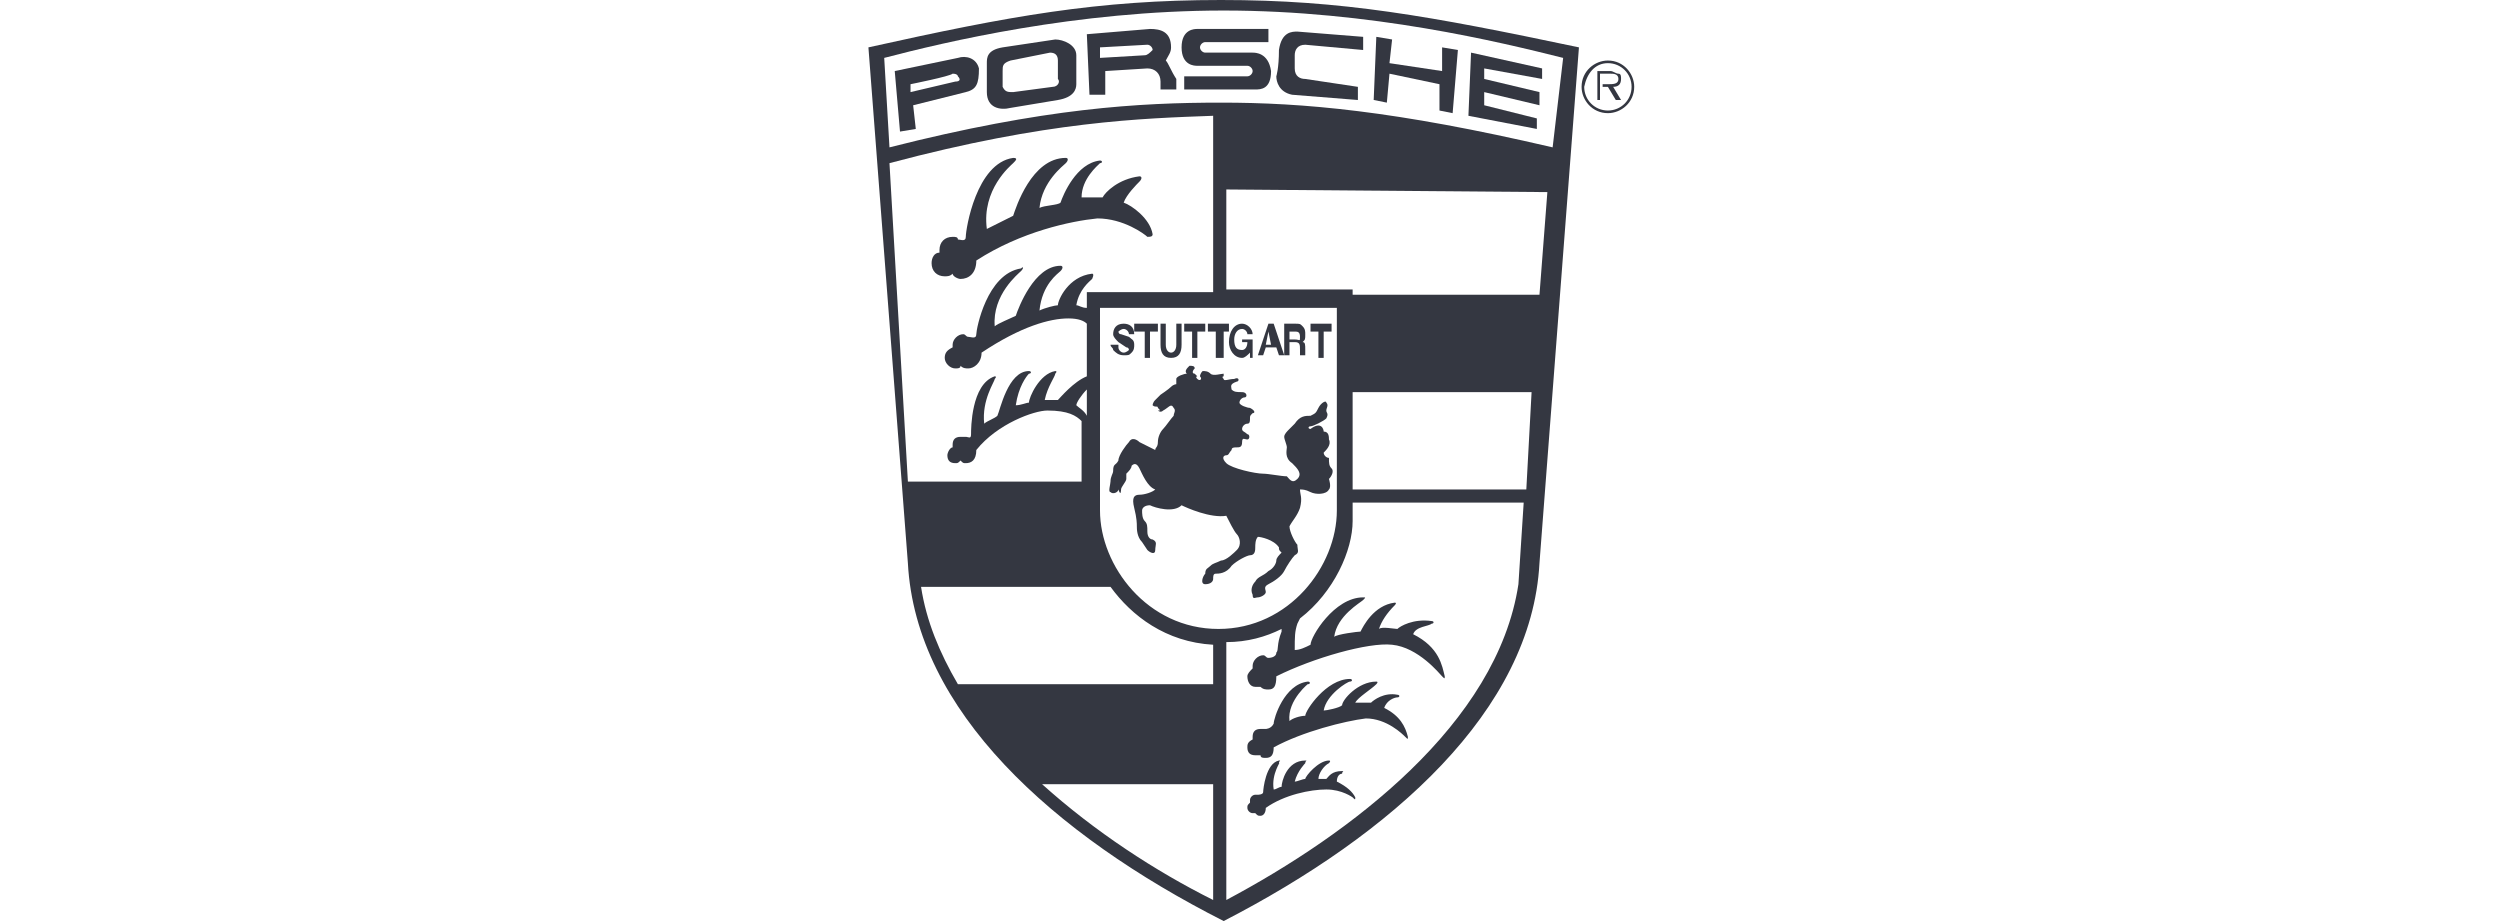 <?xml version="1.0" encoding="utf-8"?>
<!-- Generator: Adobe Illustrator 26.0.1, SVG Export Plug-In . SVG Version: 6.00 Build 0)  -->
<svg version="1.1" id="Layer_1" xmlns="http://www.w3.org/2000/svg" xmlns:xlink="http://www.w3.org/1999/xlink" x="0px" y="0px"
	 viewBox="0 0 95 35" style="enable-background:new 0 0 95 35;" xml:space="preserve">
<style type="text/css">
	.st0{fill-rule:evenodd;clip-rule:evenodd;fill:#343741;}
</style>
<path class="st0" d="M46.4,0c-4.7,0-8,0.6-13.4,1.8l1.5,19.6c0.3,5.6,5.5,10.3,12,13.6c6.4-3.3,11.7-8,12-13.6l1.5-19.6
	C54.3,0.6,51,0,46.4,0z M33.8,6.2c6-1.6,9.6-1.7,12.3-1.8v6.7h-4.8l0,0.6c-0.2,0-0.3-0.1-0.4-0.1c0.1-0.6,0.5-0.9,0.6-1
	c0,0,0.1-0.2,0-0.2c-0.9,0.1-1.3,1-1.3,1.2c-0.1,0-0.5,0.1-0.7,0.2c0.1-1,0.7-1.4,0.8-1.5s0.1-0.2,0-0.2c-1,0-1.6,1.6-1.7,1.9
	c-0.2,0.1-0.7,0.3-0.8,0.4c-0.1-1.2,0.9-2,1-2.1c0.1-0.1,0.1-0.2,0-0.1c-1.3,0.2-1.7,2.3-1.7,2.5c0,0.2-0.2,0.1-0.3,0.1
	c-0.1,0-0.1-0.1-0.2-0.1c-0.2,0-0.4,0.2-0.4,0.4c0,0,0,0.1,0,0.1c-0.2,0.1-0.3,0.2-0.3,0.4c0,0.2,0.2,0.4,0.4,0.4
	c0.1,0,0.2,0,0.2-0.1c0.1,0.1,0.2,0.1,0.3,0.1c0.2,0,0.5-0.2,0.5-0.6c1.5-1,2.6-1.3,3.3-1.3c0.4,0,0.6,0.1,0.7,0.2l0,2
	c-0.5,0.2-1,0.8-1.1,0.9c-0.1,0-0.3,0-0.5,0c0.1-0.5,0.4-0.9,0.4-1c0,0,0.1-0.1,0-0.1c-0.6,0.1-1,1-1,1.2c-0.1,0-0.3,0.1-0.5,0.1
	c0.1-0.7,0.4-1.1,0.5-1.2c0.1,0,0.1-0.1,0-0.1c-0.8,0-1.1,1.5-1.2,1.7c-0.1,0.1-0.4,0.2-0.5,0.3c-0.1-0.9,0.4-1.6,0.4-1.7
	c0,0,0.1-0.1,0-0.1c-0.9,0.3-0.9,2-0.9,2.2c0,0.2-0.1,0.1-0.2,0.1c0,0-0.1,0-0.2,0c-0.2,0-0.3,0.1-0.3,0.3c0,0,0,0,0,0.1
	c-0.1,0-0.2,0.2-0.2,0.3c0,0.2,0.1,0.3,0.3,0.3c0.1,0,0.1,0,0.2-0.1c0.1,0.1,0.1,0.1,0.2,0.1c0.2,0,0.4-0.1,0.4-0.5
	c0.8-1,2.2-1.5,2.7-1.5c0.8,0,1.1,0.2,1.3,0.4l0,2.3l-6.6,0L33.8,6.2z M41.3,15.8c-0.1-0.2-0.3-0.3-0.4-0.4c0-0.1,0.2-0.4,0.4-0.6
	L41.3,15.8z M36.4,26c-0.7-1.2-1.2-2.4-1.4-3.7l7.2,0c0.8,1.1,2.1,2.1,3.9,2.2V26L36.4,26z M39.6,29.8l6.5,0l0,4.4
	C43.9,33.1,41.6,31.6,39.6,29.8z M41.8,19.4v-7.7h4.5h4.5v7.7c0,2.1-1.8,4.5-4.5,4.5S41.8,21.5,41.8,19.4z M57.7,22.2
	c-0.8,5.3-6.4,9.5-11.1,12l0-9.8c0.8,0,1.5-0.2,2.1-0.5l0,0.1c-0.2,0.5-0.1,0.7-0.2,0.8c0,0.2-0.3,0.2-0.3,0.2
	c-0.1,0-0.1-0.1-0.2-0.1c-0.2,0-0.4,0.2-0.4,0.4c0,0,0,0.1,0,0.1c-0.1,0.1-0.2,0.2-0.2,0.3c0,0.2,0.1,0.4,0.3,0.4c0.1,0,0.1,0,0.2,0
	c0.1,0.1,0.2,0.1,0.3,0.1c0.2,0,0.3-0.1,0.3-0.5c1.4-0.7,3.5-1.3,4.4-1.2c1,0.1,1.8,1.1,1.9,1.2c0.1,0.1,0.1,0.1,0.1,0
	c-0.1-0.4-0.2-1.1-1.2-1.6c0.1-0.3,0.6-0.3,0.7-0.4c0.1,0,0.1-0.1,0-0.1c-0.7-0.1-1.2,0.2-1.3,0.3c-0.1,0-0.6-0.1-0.7,0
	c0.1-0.3,0.3-0.6,0.6-0.9c0,0,0.1-0.1,0-0.1c-0.8,0.1-1.2,0.9-1.3,1.1c-0.1,0-0.9,0.1-1,0.2c0.1-0.8,1-1.3,1.1-1.4
	c0.1-0.1,0.1-0.1,0-0.1c-1.1,0-2,1.5-2,1.8c-0.2,0.1-0.4,0.2-0.6,0.2c0-0.5,0-0.7,0.1-1l0.1-0.2c1.3-1,2-2.6,2-3.7v-0.7l6.5,0
	L57.7,22.2z M58,18.6l-6.6,0l0-3.7l6.8,0L58,18.6z M58.5,11.2l-7.1,0V11h-4.8V7.2l12.2,0.1L58.5,11.2z M46.4,3.9
	c-3.1,0-6.7,0.2-12.6,1.7l-0.2-3.4c2.3-0.6,7.3-1.8,12.9-1.8s10.5,1.2,12.9,1.8L59,5.6C53,4.2,49.5,3.9,46.4,3.9z"/>
<path class="st0" d="M48.4,28.4c0,0.3-0.1,0.4-0.3,0.4c-0.1,0-0.2,0-0.2-0.1c-0.1,0-0.1,0-0.2,0c-0.2,0-0.3-0.1-0.3-0.3
	c0-0.1,0-0.2,0.2-0.3c0,0,0,0,0-0.1c0-0.2,0.1-0.3,0.3-0.3c0.1,0,0.1,0,0.2,0c0,0,0.2,0,0.3-0.2c0-0.2,0.4-1.5,1.3-1.6
	c0.1,0,0.1,0.1,0,0.1c0.1-0.1-0.8,0.6-0.7,1.4c0.1-0.1,0.4-0.2,0.6-0.2c0-0.2,0.8-1.4,1.7-1.4c0.1,0,0.1,0.1,0,0.1
	c-0.1,0-0.9,0.5-1,1.1c0.1,0,0.6-0.1,0.7-0.2c0-0.2,0.6-0.9,1.3-0.9c0.1,0,0,0.1,0,0.1c-0.2,0.2-0.7,0.5-0.8,0.7c0.1,0,0.5,0,0.6,0
	c0.1-0.1,0.5-0.4,1-0.3c0.1,0,0.1,0.1,0,0.1c-0.1,0-0.4,0.1-0.5,0.4c0.6,0.3,0.8,0.7,0.9,1.1c0,0.1,0,0.1-0.1,0
	c-0.1-0.1-0.7-0.7-1.5-0.7C51.1,27.4,49.5,27.8,48.4,28.4L48.4,28.4L48.4,28.4L48.4,28.4z"/>
<path class="st0" d="M48.1,30.7c0,0.2-0.1,0.3-0.2,0.3c-0.1,0-0.1,0-0.2-0.1c0,0-0.1,0-0.1,0c-0.1,0-0.2-0.1-0.2-0.2
	c0-0.1,0-0.1,0.1-0.2c0,0,0,0,0-0.1c0-0.1,0.1-0.2,0.2-0.2c0,0,0.1,0,0.1,0c0,0,0.2,0,0.2-0.1c0-0.1,0.1-1.1,0.6-1.2
	c0.1,0,0,0,0,0.1c0.1-0.1-0.3,0.4-0.2,1c0.1,0,0.2-0.1,0.3-0.1c0-0.2,0.2-1,0.9-1c0.1,0,0,0,0,0.1c0,0-0.3,0.3-0.4,0.7
	c0.1,0,0.3-0.1,0.4-0.1c0-0.1,0.5-0.7,0.9-0.7c0.1,0,0,0.1,0,0.1c-0.2,0.1-0.4,0.4-0.4,0.6c0.1,0,0.3,0,0.3,0
	c0.1-0.1,0.2-0.3,0.6-0.3c0.1,0,0,0,0,0.1c-0.1,0-0.2,0.1-0.2,0.3c0.4,0.2,0.6,0.4,0.7,0.6c0,0.1,0,0.1-0.1,0c0,0-0.4-0.3-1-0.3
	C49.8,30,48.8,30.2,48.1,30.7L48.1,30.7L48.1,30.7L48.1,30.7z"/>
<path class="st0" d="M42.6,18.6c0-0.1,0.2-0.3,0.2-0.4c0-0.1,0-0.1,0-0.2c0.1-0.1,0.2-0.2,0.2-0.3c0.1-0.1,0.2-0.1,0.3,0.1
	c0.1,0.2,0.3,0.7,0.6,0.8c-0.1,0.1-0.4,0.2-0.6,0.2c-0.2,0-0.3,0.1-0.2,0.5c0.1,0.4,0.1,0.6,0.1,0.7c0,0.1,0,0.4,0.2,0.6l0,0
	l0.2,0.3l0,0c0.1,0.1,0.3,0.2,0.3,0c0-0.2,0.1-0.3-0.1-0.4c-0.1,0-0.2-0.1-0.2-0.3c0-0.2,0-0.3-0.1-0.4c-0.1-0.1-0.1-0.3-0.1-0.4
	c0-0.1,0.1-0.2,0.3-0.2c0.2,0.1,0.9,0.3,1.2,0c0.2,0.1,1.1,0.5,1.7,0.4c0.1,0.2,0.3,0.6,0.4,0.7c0.1,0.1,0.2,0.4,0,0.6
	c-0.1,0.1-0.4,0.4-0.6,0.4c-0.2,0.1-0.3,0.1-0.4,0.2c-0.1,0.1-0.2,0.1-0.2,0.3c-0.1,0.1-0.2,0.4,0,0.4c0.2,0,0.3-0.1,0.3-0.2
	c0-0.1,0-0.2,0.1-0.2c0.1,0,0.4,0,0.6-0.3c0.2-0.2,0.6-0.4,0.7-0.4c0.2,0,0.2-0.2,0.2-0.3c0-0.1,0-0.3,0.1-0.4
	c0.1,0,0.6,0.1,0.8,0.4c0,0.1,0,0.1,0.1,0.2c-0.1,0.1-0.2,0.2-0.2,0.3c0,0.1-0.1,0.3-0.3,0.4c-0.2,0.2-0.4,0.2-0.5,0.4
	c-0.1,0.1-0.2,0.3-0.1,0.5c0,0.2,0.1,0.1,0.2,0.1c0.1,0,0.3-0.1,0.3-0.2c0-0.1-0.1-0.2,0.1-0.3c0.2-0.1,0.5-0.3,0.6-0.5
	c0.1-0.2,0.3-0.5,0.4-0.6c0.2-0.1,0.1-0.2,0.1-0.4c-0.1-0.1-0.3-0.5-0.3-0.7c0.1-0.2,0.3-0.4,0.4-0.7c0.1-0.4,0-0.5,0-0.7
	c0.1,0,0.2,0,0.4,0.1c0.2,0.1,0.6,0.1,0.7-0.1c0.1-0.1,0-0.4,0-0.4c0.1-0.1,0.2-0.3,0.1-0.4c-0.1-0.1-0.1-0.2-0.1-0.4
	c-0.1,0-0.2-0.1-0.2-0.2c0.1-0.1,0.3-0.3,0.2-0.5c0-0.1,0-0.3-0.2-0.3c0-0.1-0.1-0.4-0.5-0.1c-0.1,0-0.1-0.1,0-0.1
	c0.1,0,0.5-0.2,0.6-0.3c0.1-0.2,0-0.2,0-0.3c0-0.1,0.1-0.2,0-0.3c0-0.1-0.2,0-0.3,0.2c-0.1,0.2-0.1,0.2-0.3,0.3
	c-0.2,0-0.4,0-0.6,0.3c-0.1,0.1-0.1,0.1-0.2,0.2c-0.1,0.1-0.2,0.2-0.2,0.3c0,0.1,0.1,0.3,0.1,0.4c0,0.1-0.1,0.4,0.2,0.6
	c0.2,0.2,0.4,0.4,0.2,0.6c-0.2,0.2-0.3,0-0.4-0.1C48.7,18.1,48.2,18,48,18c-0.3,0-1.2-0.2-1.4-0.4c-0.2-0.2-0.1-0.3,0-0.3
	c0.1,0,0.1-0.1,0.2-0.2c0-0.1,0.1-0.1,0.2-0.1c0.1,0,0.2,0,0.2-0.2s0.1-0.1,0.2-0.1c0.1,0,0.1-0.2,0-0.2c-0.1-0.1-0.2-0.1-0.2-0.2
	c0-0.1,0.1-0.2,0.2-0.2c0.1,0,0.1-0.1,0.1-0.2c0-0.1,0-0.1,0.1-0.2c0.1,0,0.1-0.1-0.1-0.2c-0.1,0-0.4-0.1-0.4-0.2
	c0-0.1,0.1-0.2,0.2-0.2c0.1,0,0.1-0.2-0.1-0.2c-0.2,0-0.3,0-0.4-0.1c0-0.1-0.1-0.2,0.2-0.3c0.1,0,0.1-0.2-0.1-0.1
	c-0.2,0-0.4,0.1-0.4,0c-0.1-0.1,0-0.1,0-0.1c0,0,0-0.1,0-0.1c-0.1,0-0.4,0.1-0.5,0c-0.1-0.1-0.2-0.1-0.3-0.1
	c-0.1,0.1-0.1,0.2-0.1,0.2c0.1,0.1,0,0.2-0.1,0.1c-0.1-0.1,0-0.1,0-0.1c0,0-0.1-0.1-0.1-0.1c-0.1,0-0.1-0.1,0-0.2
	c0-0.1-0.1-0.1-0.2-0.1c-0.1,0.1-0.2,0.2-0.1,0.3c-0.1,0-0.4,0.1-0.4,0.2c0,0.1,0,0.2,0,0.2c0,0-0.1,0-0.2,0.1
	c-0.1,0.1-0.4,0.3-0.4,0.3c-0.1,0.1-0.1,0.1-0.2,0.2c-0.1,0.1-0.1,0.2-0.1,0.2c0.1,0.1,0.2,0,0.2,0.1c0.1,0.1,0.1,0.1,0,0.1
	c0,0,0.1,0.1,0.2,0c0.2-0.1,0.3-0.3,0.4-0.1c0.1,0.1,0,0.2,0,0.3c-0.1,0.1-0.3,0.4-0.4,0.5c-0.1,0.1-0.2,0.3-0.2,0.5
	c0,0.2-0.1,0.2-0.1,0.3c-0.2-0.1-0.4-0.2-0.6-0.3c-0.1-0.1-0.3-0.2-0.4,0c-0.1,0.1-0.4,0.5-0.4,0.7c-0.1,0.2-0.2,0.1-0.2,0.4
	c0,0.1-0.1,0.2-0.1,0.4c0,0.1-0.1,0.4,0,0.4c0.1,0.1,0.3,0,0.3-0.1C42.6,18.9,42.6,18.6,42.6,18.6L42.6,18.6L42.6,18.6L42.6,18.6z"
	/>
<path class="st0" d="M37.1,9.9c0,0.5-0.3,0.7-0.6,0.7c-0.1,0-0.3-0.1-0.3-0.2c-0.1,0.1-0.2,0.1-0.3,0.1c-0.3,0-0.5-0.2-0.5-0.5
	c0-0.2,0.1-0.4,0.3-0.4c0,0,0-0.1,0-0.1c0-0.3,0.2-0.5,0.5-0.5c0.1,0,0.2,0,0.2,0.1c0.1,0,0.3,0.1,0.3-0.1c0-0.3,0.4-2.8,1.8-3
	c0.2,0,0.1,0.1,0,0.2c-0.1,0.1-1.2,1-1,2.5c0.2-0.1,0.8-0.4,1-0.5C38.6,7.9,39.2,6,40.5,6c0.1,0,0.1,0.1,0,0.2
	c-0.1,0.1-0.9,0.7-1,1.7c0.2-0.1,0.7-0.1,0.8-0.2c0.1-0.3,0.6-1.5,1.5-1.6c0.1,0,0.1,0.1,0,0.1c-0.1,0.1-0.7,0.6-0.7,1.3
	c0.2,0,0.6,0,0.8,0c0.1-0.2,0.6-0.7,1.4-0.8c0.1,0,0.1,0.1,0,0.2s-0.5,0.5-0.6,0.8c0.3,0.1,1,0.6,1.1,1.2c0,0.1-0.1,0.1-0.2,0.1
	c-0.1-0.1-0.9-0.7-1.9-0.7C40.7,8.4,38.8,8.8,37.1,9.9L37.1,9.9L37.1,9.9L37.1,9.9z"/>
<path class="st0" d="M36.4,2.2L34,2.7l0.2,2.3l0.6-0.1L34.7,4l2-0.5c0.4-0.1,0.5-0.3,0.5-0.9C37.1,2.2,36.7,2.1,36.4,2.2z M36.3,3.1
	l-1.7,0.4l0-0.3c0,0,1.5-0.3,1.6-0.4c0.2,0,0.2,0.1,0.2,0.1C36.5,3,36.5,3.1,36.3,3.1z"/>
<path class="st0" d="M40.9,3.2l0-1.1c0-0.4-0.5-0.6-0.8-0.6l-2,0.3c-0.6,0.1-0.6,0.4-0.6,0.6l0,1.1c0,0.6,0.5,0.7,0.9,0.6l1.8-0.3
	C40.8,3.7,40.9,3.4,40.9,3.2z M40,3.3l-1.5,0.2c-0.2,0-0.3,0-0.4-0.2l0-0.6c0-0.2,0-0.3,0.3-0.4l1.5-0.3c0.2,0,0.3,0.1,0.3,0.3
	l0,0.7C40.3,3.1,40.2,3.3,40,3.3z"/>
<path class="st0" d="M45.8,2c-0.1,0-0.2-0.1-0.2-0.2c0-0.1,0.1-0.2,0.2-0.2l0,0h2.4V1.1h-2.7l0,0c-0.1,0-0.6,0-0.6,0.7
	c0,0.7,0.5,0.7,0.6,0.7l0,0l1.9,0l0,0c0.1,0,0.2,0.1,0.2,0.2c0,0.1-0.1,0.2-0.2,0.2l0,0H45v0.5h2.7l0,0c0.2,0,0.6,0,0.6-0.7
	C48.2,2,47.7,2,47.6,2l0,0L45.8,2L45.8,2L45.8,2z"/>
<polygon class="st0" points="52.3,1.4 52.2,3.8 52.7,3.9 52.8,2.8 54.7,3.2 54.7,4.2 55.2,4.3 55.4,1.9 54.8,1.8 54.8,2.7 52.8,2.4 
	52.9,1.5 52.3,1.4 52.3,1.4 "/>
<polygon class="st0" points="55.8,4.4 55.9,2 58.6,2.6 58.6,3 56.4,2.6 56.4,3 58.5,3.5 58.5,4 56.4,3.5 56.4,4 58.4,4.5 58.4,4.9 
	55.8,4.4 55.8,4.4 "/>
<path class="st0" d="M51.8,1.9l0-0.5l-2.5-0.2l0,0c-0.2,0-0.6,0-0.7,0.7c0,0.7-0.1,1-0.1,1c0,0.2,0.1,0.6,0.6,0.7l0,0l2.5,0.2l0-0.5
	L49.6,3l0,0c-0.2,0-0.4-0.1-0.4-0.4l0,0l0-0.5l0,0c0-0.2,0.1-0.4,0.4-0.4l0,0L51.8,1.9L51.8,1.9L51.8,1.9z"/>
<path class="st0" d="M44.3,2.3c0.1-0.2,0.2-0.3,0.2-0.5c0-0.6-0.4-0.7-0.8-0.7l-2.4,0.2l0.1,2.3l0.6,0l0-0.9l1.6-0.1
	c0.3,0,0.5,0.2,0.5,0.5l0,0.3l0.6,0l0-0.4C44.5,2.7,44.4,2.4,44.3,2.3z M43.5,2.1l-1.7,0.1l0-0.4l1.8-0.1c0.1,0,0.2,0.1,0.2,0.2
	C43.7,2,43.6,2.1,43.5,2.1z"/>
<path class="st0" d="M42.5,13.2c0,0.1,0.1,0.2,0.2,0.2c0.1,0,0.2-0.1,0.2-0.1c0,0,0-0.1-0.1-0.1l0,0L42.5,13l0,0
	c-0.1-0.1-0.2-0.2-0.2-0.3c0-0.2,0.1-0.4,0.4-0.4c0.2,0,0.4,0.1,0.4,0.4l0,0h-0.2l0,0c0-0.1-0.1-0.2-0.2-0.2c-0.1,0-0.2,0.1-0.2,0.1
	c0,0,0,0.1,0.1,0.1l0,0l0.3,0.1l0,0c0.1,0.1,0.2,0.1,0.2,0.3c0,0.1,0,0.2-0.1,0.3c-0.1,0.1-0.1,0.1-0.3,0.1c-0.2,0-0.3-0.1-0.4-0.2
	c0-0.1-0.1-0.1-0.1-0.2l0,0H42.5L42.5,13.2L42.5,13.2z"/>
<polygon class="st0" points="44,12.3 44,12.6 43.7,12.6 43.7,13.6 43.5,13.6 43.5,12.6 43.1,12.6 43.1,12.3 44,12.3 44,12.3 "/>
<path class="st0" d="M44.9,12.3v0.8l0,0c0,0.3-0.1,0.5-0.4,0.5c-0.3,0-0.4-0.2-0.4-0.5l0,0v-0.8h0.2v0.8l0,0c0,0.2,0.1,0.3,0.2,0.3
	c0.1,0,0.2-0.1,0.2-0.3l0,0v-0.8H44.9L44.9,12.3L44.9,12.3z"/>
<polygon class="st0" points="45.8,12.3 45.8,12.6 45.5,12.6 45.5,13.6 45.3,13.6 45.3,12.6 45,12.6 45,12.3 45.8,12.3 45.8,12.3 "/>
<path class="st0" d="M47.2,12.9h0.4v0.7h-0.1l0-0.2l0,0c-0.1,0.1-0.2,0.2-0.3,0.2c-0.3,0-0.5-0.3-0.5-0.6c0-0.4,0.2-0.7,0.5-0.7
	c0.2,0,0.4,0.2,0.4,0.4l0,0h-0.2l0,0c0-0.1-0.1-0.2-0.2-0.2c-0.2,0-0.3,0.2-0.3,0.4c0,0.3,0.1,0.4,0.3,0.4c0.1,0,0.2-0.1,0.2-0.3
	l0,0h-0.2V12.9L47.2,12.9L47.2,12.9z"/>
<polygon class="st0" points="50.6,12.3 50.6,12.6 50.3,12.6 50.3,13.6 50.1,13.6 50.1,12.6 49.8,12.6 49.8,12.3 50.6,12.3 
	50.6,12.3 "/>
<polygon class="st0" points="46.7,12.3 46.7,12.6 46.5,12.6 46.5,13.6 46.2,13.6 46.2,12.6 45.9,12.6 45.9,12.3 46.7,12.3 
	46.7,12.3 "/>
<path class="st0" d="M48.4,12.3h-0.2l-0.4,1.2H48l0.1-0.3h0.4l0.1,0.3h0.2L48.4,12.3z M48.1,13.1l0.1-0.5l0.1,0.5H48.1z"/>
<path class="st0" d="M49.6,13.3c0-0.2,0-0.3-0.1-0.3c0.1-0.1,0.1-0.1,0.1-0.3c0-0.1,0-0.2-0.1-0.3c-0.1-0.1-0.1-0.1-0.3-0.1h-0.4
	v1.2H49v-0.5h0.2c0.2,0,0.2,0.1,0.2,0.3c0,0.1,0,0.1,0,0.2h0.2C49.6,13.5,49.6,13.5,49.6,13.3z M49.2,12.9H49v-0.3h0.2
	c0.1,0,0.2,0,0.2,0.2S49.4,12.9,49.2,12.9z"/>
<path class="st0" d="M61.1,2.4c0.5,0,0.9,0.4,0.9,0.9c0,0.5-0.4,0.9-0.9,0.9c-0.5,0-0.9-0.4-0.9-0.9C60.3,2.8,60.6,2.4,61.1,2.4
	L61.1,2.4V2.3l0,0c-0.5,0-1,0.4-1,1c0,0.5,0.4,1,1,1c0.5,0,1-0.4,1-1c0-0.5-0.4-1-1-1l0,0V2.4L61.1,2.4L61.1,2.4z"/>
<path class="st0" d="M60.9,2.8h0.3l0,0c0.1,0,0.3,0,0.3,0.2c0,0.2-0.2,0.2-0.4,0.2l0,0h-0.2v0.1h0.2l0.3,0.5h0.2l-0.3-0.5l0,0
	c0.2,0,0.3-0.1,0.3-0.3c0-0.1,0-0.2-0.1-0.2c-0.1,0-0.2-0.1-0.3-0.1l0,0h-0.5v1.1h0.1V2.8L60.9,2.8L60.9,2.8z"/>
</svg>
